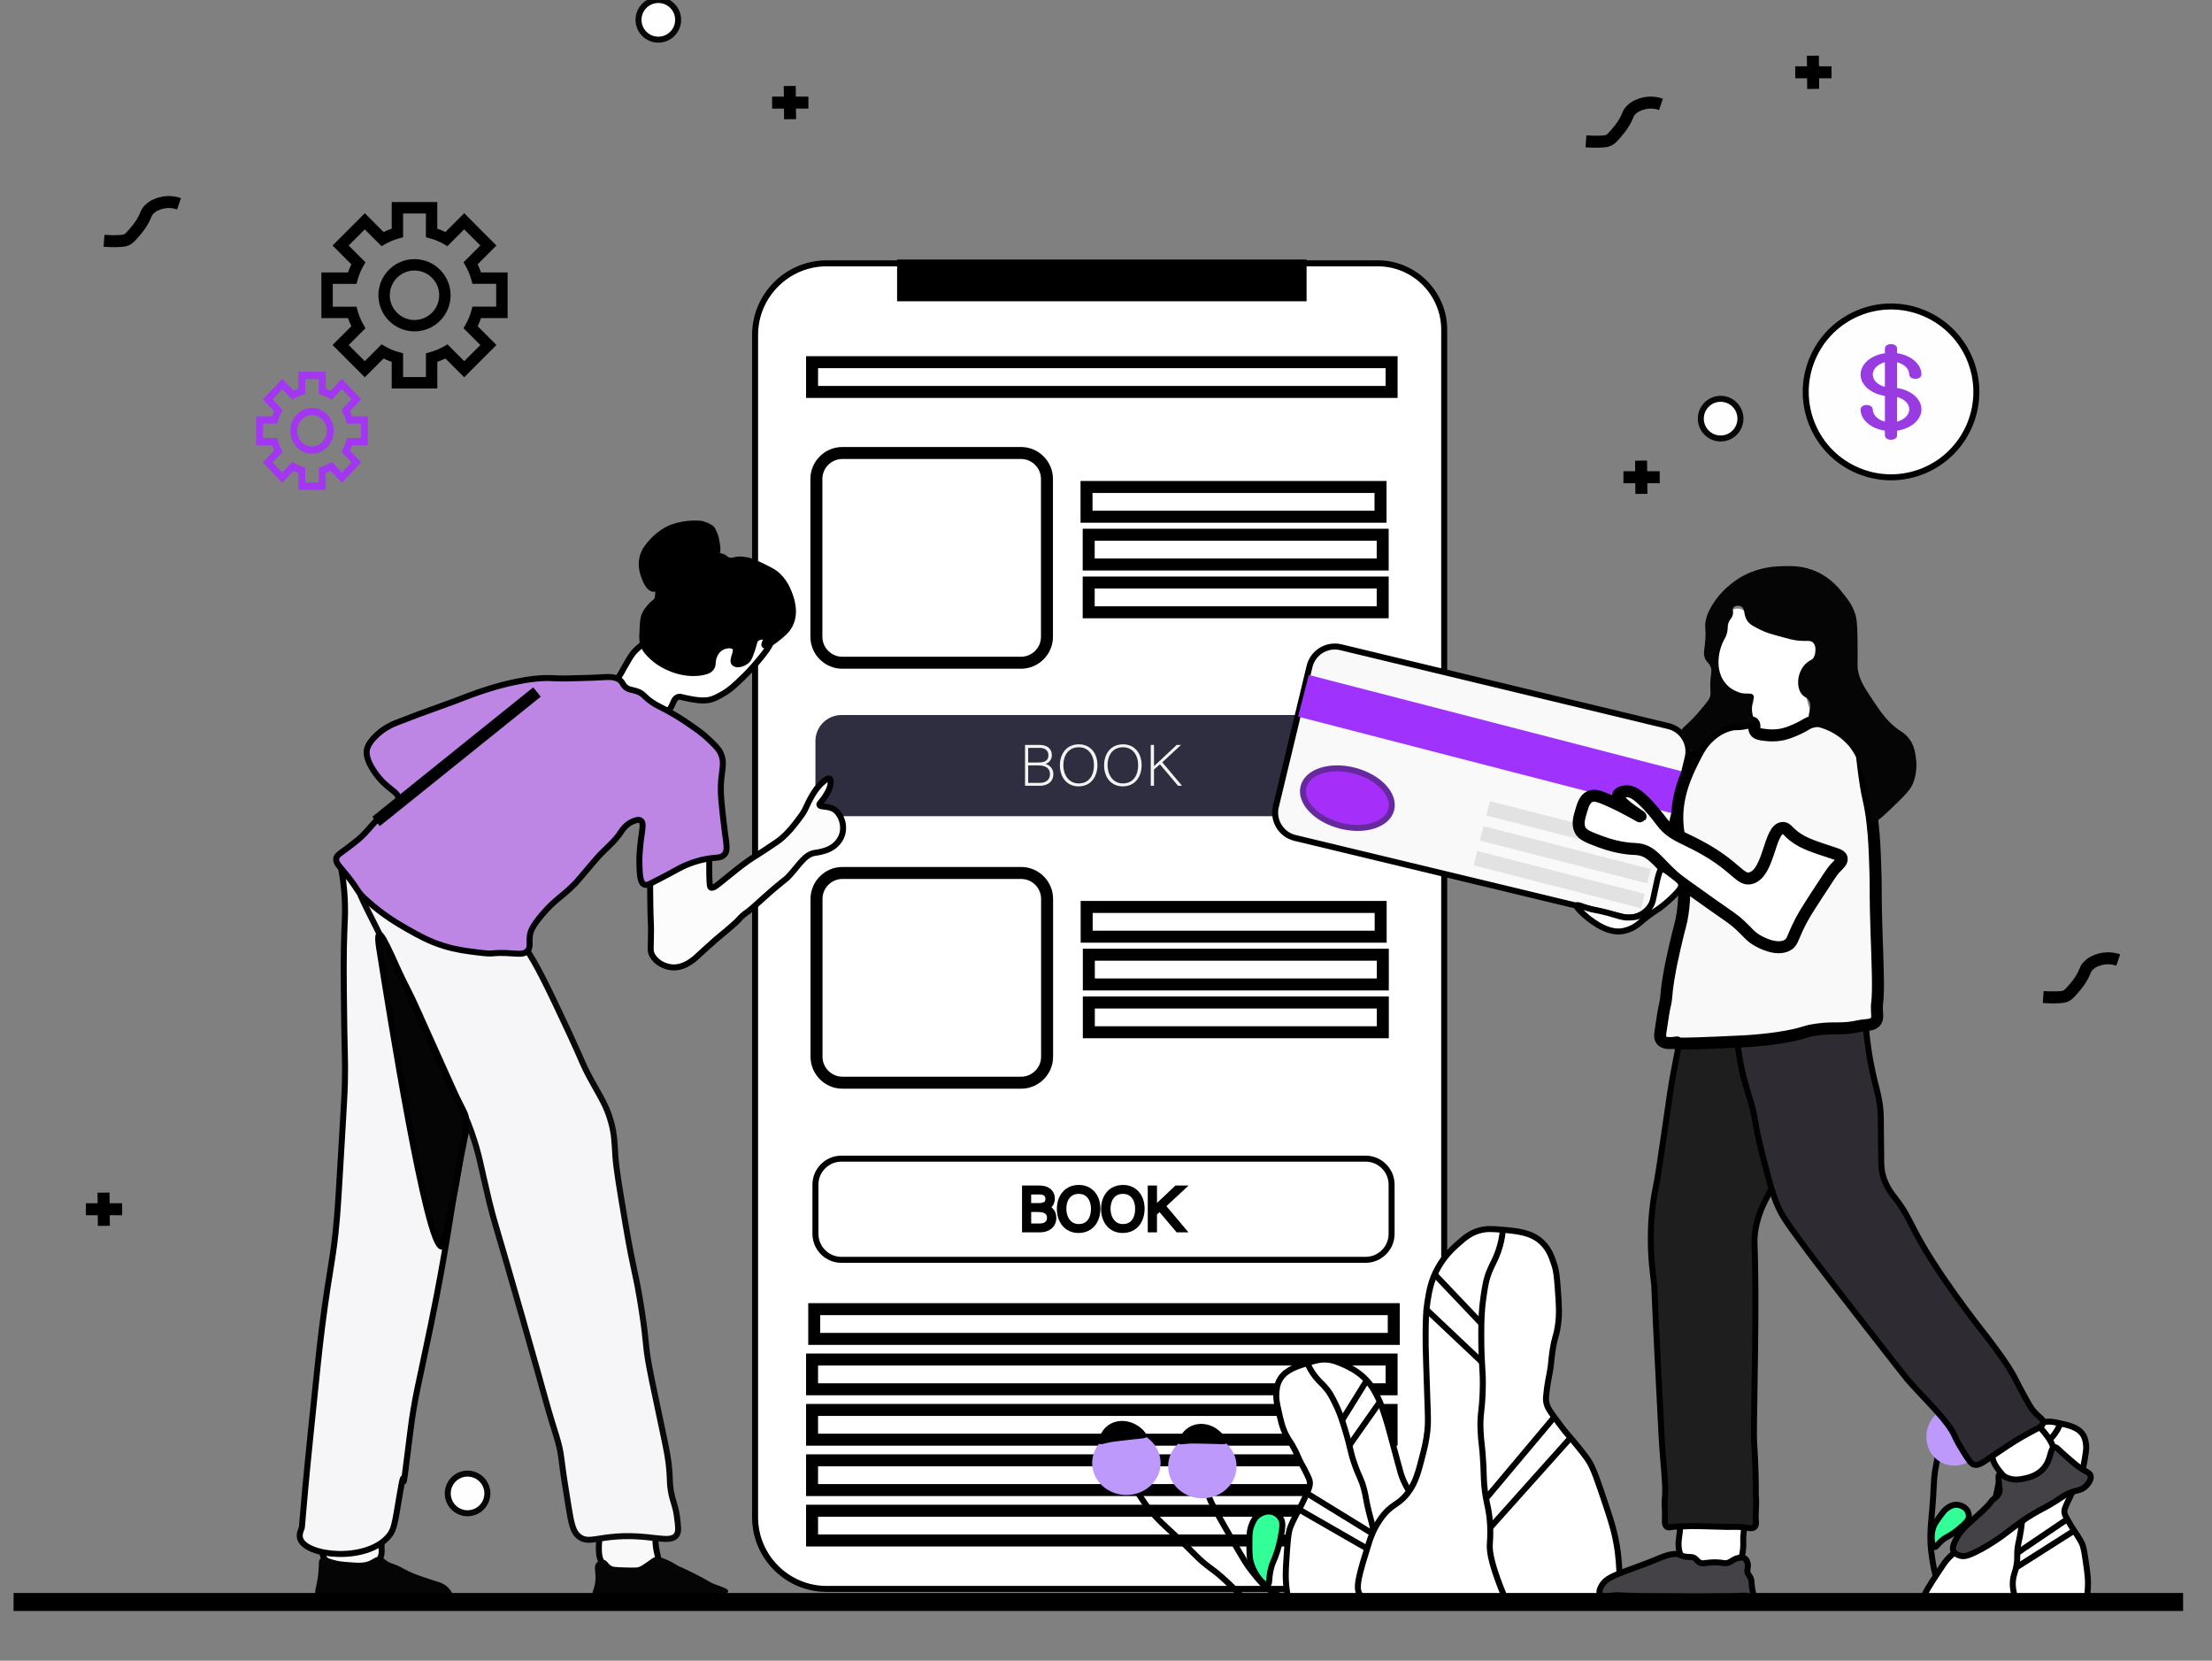 <svg width="369" height="277" viewBox="0 0 369 277" fill="none" xmlns="http://www.w3.org/2000/svg">
<rect x="0" y="0" width="369" height="277" fill="#808080" stroke="none"/>
<g clip-path="url(#clip0_101_1317)">
<path d="M323.65 237.149C323.639 238.213 323.588 239.85 323.383 241.848C323.142 244.189 322.72 244.882 322.616 247.305C322.554 248.712 322.435 250.822 322.183 253.448C321.88 256.625 322.05 258.234 322.374 260.311C322.608 261.819 323.102 264.019 324.262 266.569" stroke="black" stroke-miterlimit="10"/>
<path d="M330.418 241.813C331.798 239.37 331.041 236.327 328.726 235.018C326.412 233.708 323.416 234.626 322.036 237.07C320.656 239.513 321.413 242.555 323.728 243.865C326.043 245.175 329.038 244.256 330.418 241.813Z" fill="#BC99FA"/>
<path d="M325.264 234.566C325.257 234.812 325.513 234.855 327.61 236.081C328.781 236.763 329.361 237.105 329.538 237.228C330.428 237.863 330.684 238.216 330.965 238.097C331.426 237.903 331.412 236.683 331.3 235.998C331.253 235.731 331.152 235.165 330.745 234.588C330.114 233.701 329.203 233.445 328.954 233.383C327.293 232.943 325.286 233.888 325.264 234.566Z" fill="black"/>
<path d="M322.727 258.032C323.008 258.115 323.142 257.588 324.082 256.827C324.738 256.297 324.846 256.409 325.923 255.67C325.978 255.63 326.741 255.107 327.614 254.27C328.183 253.722 328.363 253.459 328.421 253.102C328.514 252.517 328.223 252.03 328.172 251.944C327.624 251.053 326.507 250.992 326.403 250.984C325.797 250.963 325.369 251.215 325.055 251.403C324.583 251.68 324.28 252.012 323.877 252.56C323.062 253.661 322.655 254.209 322.453 254.905C322.043 256.25 322.259 257.891 322.727 258.032Z" fill="#33FF99" stroke="black" stroke-miterlimit="10"/>
<path d="M344.784 266.537C344.831 266.537 344.864 266.537 344.907 266.537C345.094 266.533 345.448 266.526 346.539 266.486C347.797 266.443 347.984 266.429 348.125 266.252C348.19 266.169 348.204 266.068 348.283 264.953C348.302 264.705 348.312 264.438 348.312 264.124C348.312 263.493 348.273 262.84 348.092 261.509C347.775 259.211 347.62 258.061 347.264 257.354C346.867 256.564 346.129 255.471 345.757 254.927C345.512 254.566 345.296 254.173 344.849 253.383C344.518 252.791 344.345 252.452 344.374 251.998C344.388 251.767 344.478 251.543 344.658 251.1C344.914 250.479 345.127 250.083 345.3 249.736C345.703 248.921 345.66 248.82 346.042 247.969C346.547 246.84 346.684 246.891 347.058 246.05C347.502 245.062 347.624 244.279 347.837 242.977C347.988 242.036 348.06 241.556 347.992 240.983C347.909 240.362 347.819 239.659 347.256 238.999C346.417 238.011 345.037 237.708 343.433 237.358C342.63 237.185 342.071 237.062 341.311 237.142C340.367 237.235 339.718 237.564 338.922 237.964C338.403 238.224 337.466 238.711 336.565 239.587C335.614 240.518 335.221 241.387 334.832 242.242C334.504 242.974 334.341 243.547 334.028 244.705C333.844 245.379 333.704 246.029 333.433 247.291C333.185 248.442 332.824 250.158 332.824 250.158C332.507 251.662 332.428 252.052 332.183 252.69C331.891 253.444 331.578 253.985 331.34 254.396C330.453 255.922 329.978 256.741 328.972 257.473C327.776 258.349 327.25 258.068 325.913 259.089C325.596 259.33 325.329 259.572 325.106 259.807C324.63 260.297 324.331 260.734 324.216 260.907C320.799 265.981 320.702 266.533 320.926 266.84C321.091 267.071 321.311 266.991 324.933 266.789C326.421 266.706 327.055 266.681 327.924 266.732C329.17 266.8 330.125 266.952 330.125 266.952C330.828 267.063 331.088 267.143 331.668 267.204C332.489 267.287 333.163 267.247 333.596 267.204C336.179 266.851 337.134 266.732 337.361 266.717C337.361 266.717 337.729 266.692 337.776 266.688C337.822 266.685 338.161 266.663 338.168 266.663C338.32 266.652 339.66 266.569 342.442 266.533C342.637 266.53 342.806 266.53 342.961 266.526C343.246 266.522 343.39 266.522 343.574 266.526C344.093 266.522 344.24 266.54 344.784 266.537Z" fill="white" stroke="black" stroke-miterlimit="10"/>
<path d="M343.61 237.639C343.466 237.993 343.228 238.505 342.81 239.093C342.349 239.746 342.017 239.998 341.585 240.536C341.04 241.199 340.81 241.726 340.403 242.646C339.988 243.591 339.74 244.406 339.426 245.646C338.723 248.427 338.929 248.474 338.399 250.259C337.88 252.012 337.671 252.027 337.386 253.401C337.163 254.483 337.257 254.667 336.929 256.337C336.734 257.325 336.633 257.614 336.554 258.378C336.46 259.327 336.547 259.572 336.482 260.369C336.385 261.538 336.096 262.187 335.934 262.815C335.689 263.774 335.61 265.184 336.421 267.128" stroke="black" stroke-miterlimit="10"/>
<path d="M339.595 244.644L336.125 240.067" stroke="black" stroke-miterlimit="10"/>
<path d="M338.885 247.825L334.5 242.703" stroke="black" stroke-miterlimit="10"/>
<path d="M344.853 253.386L336.514 259.024" stroke="black" stroke-miterlimit="10"/>
<path d="M346.013 255.302L336.377 261.422" stroke="black" stroke-miterlimit="10"/>
<path d="M228.989 265.022H137.889C131.33 265.022 125.961 259.651 125.961 253.083V55.862C125.961 49.297 131.327 43.923 137.889 43.923H229.858C235.94 43.923 240.917 48.904 240.917 54.992V253.083C240.913 259.648 235.547 265.022 228.989 265.022Z" fill="white" stroke="black" stroke-miterlimit="10"/>
<path d="M227.818 136.138H140.353C137.975 136.138 136.029 134.19 136.029 131.809V123.593C136.029 121.213 137.975 119.265 140.353 119.265H227.818C230.196 119.265 232.142 121.213 232.142 123.593V131.809C232.142 134.19 230.196 136.138 227.818 136.138Z" fill="#2F2E40"/>
<path d="M170.994 124.25H173.419C174.749 124.25 175.466 124.942 175.466 125.923C175.466 126.731 174.969 127.258 174.392 127.413C174.889 127.55 175.715 128.026 175.715 129.097C175.715 130.46 174.669 131.063 173.459 131.063H170.994V124.25ZM173.239 127.178C174.442 127.178 174.897 126.742 174.897 125.952C174.897 125.281 174.421 124.737 173.444 124.737H171.516V127.182H173.239V127.178ZM171.52 130.576H173.477C174.392 130.576 175.156 130.129 175.156 129.126C175.156 128.26 174.59 127.665 173.188 127.665H171.52V130.576Z" fill="#F4F4F4"/>
<path d="M183.069 127.608C183.069 129.469 182.057 131.16 179.909 131.16C177.952 131.16 176.81 129.613 176.81 127.654C176.81 125.728 177.913 124.149 179.981 124.149C181.884 124.152 183.069 125.62 183.069 127.608ZM177.383 127.626C177.383 129.195 178.266 130.673 179.938 130.673C181.736 130.673 182.493 129.231 182.493 127.615C182.493 126.028 181.639 124.636 179.96 124.636C178.169 124.639 177.383 126.089 177.383 127.626Z" fill="#F4F4F4"/>
<path d="M190.442 127.608C190.442 129.469 189.43 131.16 187.282 131.16C185.325 131.16 184.183 129.613 184.183 127.654C184.183 125.728 185.286 124.149 187.354 124.149C189.257 124.152 190.442 125.62 190.442 127.608ZM184.756 127.626C184.756 129.195 185.639 130.673 187.311 130.673C189.109 130.673 189.866 129.231 189.866 127.615C189.866 126.028 189.012 124.636 187.332 124.636C185.541 124.639 184.756 126.089 184.756 127.626Z" fill="#F4F4F4"/>
<path d="M191.97 124.25H192.507V127.795C193.062 127.269 195.051 125.44 196.291 124.25H197.008L193.887 127.149L197.184 131.063H196.518L193.498 127.489L192.503 128.347V131.063H191.966V124.25H191.97Z" fill="#F4F4F4"/>
<path d="M108.487 146.904C108.433 147.142 108.451 148.422 108.487 150.983C108.527 153.926 108.599 153.482 108.599 155.174C108.599 158.186 108.379 158.575 108.819 159.365C109.493 160.573 110.898 161.251 112.123 161.349C113.817 161.486 115.125 160.483 115.867 159.917C115.986 159.827 115.882 159.903 117.648 158.29C118.509 157.508 118.945 157.111 119.287 156.815C120.181 156.04 120.221 156.058 121.298 155.134C122.311 154.269 122.815 153.836 123.035 153.591C123.269 153.331 123.629 152.902 124.242 152.418C124.512 152.209 124.721 152.079 124.811 152.011C125.37 151.585 125.856 151.124 126.995 150.103C131.291 146.251 130.804 147.019 131.788 145.926C133.413 144.116 134.307 142.496 135.961 142.247C136.173 142.215 136.508 142.19 137.02 142.053C137.705 141.872 138.714 141.602 139.553 140.729C139.755 140.52 140.31 139.928 140.544 138.965C140.584 138.799 140.746 138.089 140.544 137.202C140.479 136.917 140.274 136.062 139.553 135.326C138.48 134.237 136.8 134.76 136.689 134.222C136.645 134.01 136.898 133.934 137.528 133.025C137.892 132.495 138.083 132.127 138.148 131.99C138.526 131.222 138.559 130.8 138.562 130.583C138.566 130.277 138.566 129.981 138.397 129.88C138.072 129.692 137.362 130.359 136.991 130.706C136.429 131.232 136.08 131.748 135.835 132.112C135.546 132.542 135.363 132.884 135.132 133.31C134.674 134.161 134.584 134.468 134.307 135.005C133.95 135.701 133.615 136.138 133.027 136.906C132.339 137.807 131.518 138.882 130.217 139.964C129.835 140.282 129.164 140.729 127.82 141.62C125.673 143.044 125.788 142.889 124.887 143.521C123.532 144.473 122.094 145.649 121.002 146.539C119.748 147.564 118.941 148.271 118.567 148.029C118.455 147.957 118.408 147.816 118.361 146.994C118.307 146.063 118.318 145.367 118.321 145.01C118.329 144.08 118.329 143.466 118.239 142.695C118.141 141.865 118.091 141.447 117.95 141.288C116.83 140.036 109.46 142.601 108.487 146.904Z" fill="#FCFCFC" stroke="black" stroke-miterlimit="10"/>
<path d="M54.175 253.426C53.804 253.985 53.782 254.973 53.736 256.954C53.696 258.591 53.689 259.421 54.175 260.041C54.424 260.358 54.763 260.6 57.148 261.145C60.701 261.953 61.335 261.733 61.667 261.585C61.764 261.541 63.083 260.928 63.541 259.601C63.717 259.085 63.674 258.732 63.653 257.945C63.577 255.32 63.959 255.028 63.735 254.378C62.896 251.955 55.84 250.919 54.175 253.426Z" fill="#F9F9F9" stroke="#020202" stroke-miterlimit="10"/>
<path d="M100.228 255.85C99.893 256.636 99.897 258.032 99.897 258.165C99.904 258.941 99.907 259.568 100.228 260.261C100.942 261.797 102.596 262.306 102.762 262.356C103.432 262.551 103.313 262.32 105.734 262.356C106.999 262.375 107.331 262.439 107.936 262.245C108.354 262.111 109.284 261.812 109.698 261.033C110.167 260.149 109.525 259.5 109.367 257.505C109.223 255.688 109.695 255.457 109.367 254.858C108.242 252.788 101.353 253.21 100.228 255.85Z" fill="#F9F9F9" stroke="#020202" stroke-miterlimit="10"/>
<path d="M56.874 142.41C56.157 143.481 57.31 144.527 57.534 150.514C57.624 152.949 57.462 153.519 57.368 157.959C57.321 160.27 57.336 162.258 57.368 166.229C57.447 176.036 57.635 176.252 57.534 180.62C57.494 182.25 57.343 184.847 57.036 190.048C56.611 197.261 56.402 200.868 56.211 203.115C55.599 210.332 55.098 210.646 53.732 221.311C53.292 224.745 52.835 229.225 51.916 238.184C50.175 255.143 50.518 254.465 50.251 255.092C50.15 255.331 49.847 256.016 50.1 256.708C51.156 259.63 61.245 260.586 64.878 256.182C65.717 255.165 65.84 254.31 66.625 249.596C68.031 241.138 66.485 254.768 68.442 238.844C69.155 233.044 69.901 230.646 71.912 220.814C74.481 208.244 74.849 204.187 76.24 196.392C76.557 194.614 77.108 191.855 78.193 186.409C80.96 172.512 81.371 170.943 82.16 168.71C83.284 165.515 84.286 162.68 86.29 159.116C87.803 156.429 88.207 156.317 88.272 155.477C88.841 148.072 59.206 138.929 56.874 142.41Z" fill="#F6F5F7" stroke="black" stroke-miterlimit="10"/>
<path d="M107.471 107.301C106.455 107.947 105.734 108.791 105.734 108.791C105.266 109.339 104.898 109.985 104.163 111.272C103.554 112.34 103.525 112.492 103.172 112.928C102.484 113.776 102.116 113.79 102.016 114.252C101.904 114.764 102.257 115.193 103.504 116.65C104.779 118.136 105.421 118.883 105.651 119.049C106.304 119.51 107.579 120.412 109.122 120.123C110.433 119.878 111.28 118.839 111.518 118.551C112.437 117.436 112.26 116.614 113.031 116.289C113.489 116.098 113.684 116.333 115.179 116.592C116.037 116.74 116.916 116.895 117.795 116.812C118.84 116.715 119.568 116.311 120.44 115.821C121.766 115.07 122.57 114.317 124.076 112.845C124.368 112.56 125.604 111.345 127.049 109.538C128.487 107.741 128.703 107.146 128.537 106.641C128.303 105.931 127.391 105.639 126.883 105.484C124.93 104.885 123.219 105.476 121.925 105.815C119.186 106.533 116.876 106.508 113.165 106.475C110.862 106.454 109.125 106.252 107.471 107.301Z" fill="white" stroke="black" stroke-miterlimit="10"/>
<path d="M332.367 242.775C332.356 241.004 334.068 239.756 334.929 239.133C335.098 239.01 338.197 236.81 340.103 238.004C340.547 238.281 340.882 238.718 341.332 239.298C341.66 239.724 342.143 240.359 342.489 241.289C342.777 242.068 342.637 242.159 342.903 242.559C343.448 243.385 344.312 243.421 344.309 243.789C344.305 244.106 343.664 244.312 343.069 244.55C341.855 245.04 342.334 245.062 340.176 246.158C337.812 247.36 336.612 247.955 335.714 247.598C335.318 247.442 335.023 247.1 334.435 246.411C333.242 245.03 332.378 244.027 332.367 242.775Z" fill="white" stroke="black" stroke-miterlimit="10"/>
<path d="M280.271 254.436C280.274 254.108 280.26 254.13 280.271 254.065C280.447 252.986 283.319 252.29 285.766 252.369C287.672 252.431 290.476 253.004 290.807 254.313C290.84 254.443 290.933 254.927 290.89 255.511C290.861 255.911 290.764 256.38 290.807 257.123C290.807 257.134 290.807 257.141 290.807 257.148C290.854 257.891 290.728 259.067 290.559 259.565C290.069 261.004 287.582 261.534 287.128 261.632C284.948 262.097 283.215 261.336 282.501 261.011C281.604 260.6 280.88 260.272 280.436 259.482C279.827 258.393 280.029 256.932 280.105 256.38C280.145 256.106 280.263 255.41 280.271 254.436Z" fill="white" stroke="black" stroke-miterlimit="10"/>
<path d="M280.263 173.756C280.058 174.229 279.799 175.614 279.272 178.387C278.779 180.988 278.559 182.564 277.73 188.313C276.966 193.604 276.563 196.244 276.408 197.023C276.148 198.351 275.809 199.905 275.59 202.185C275.518 202.924 275.388 204.439 275.384 206.444C275.373 209.842 275.727 212.41 275.86 213.452C276.069 215.09 275.903 214.523 276.519 226.574C276.833 232.68 277.1 237.888 277.179 239.475C277.413 244.002 277.968 247.81 277.73 249.949C277.618 250.963 277.791 251.991 277.745 253.008C277.712 253.682 277.658 254.389 278.062 254.663C278.3 254.826 278.573 254.75 279.038 254.678C279.734 254.573 280.444 254.638 281.146 254.58C282.126 254.497 284.144 254.559 288.177 254.678C288.991 254.703 289.813 254.624 290.62 254.717C291.676 254.84 292.328 255.056 292.699 254.688C292.987 254.404 292.937 253.938 292.905 253.545C292.807 252.351 293.013 251.143 292.933 249.949C292.843 248.579 292.937 249.311 292.865 245.971C292.832 244.514 292.764 242.649 292.605 240.355C292.555 239.619 292.609 236.179 292.717 229.329C292.717 229.329 292.847 222.577 292.829 215.876C292.822 212.911 292.782 210.881 292.739 209.254C292.703 207.873 292.681 207.497 292.678 207.166C292.616 202.765 295.308 198.675 295.913 197.738C303.845 185.496 310.162 175.74 307.92 171.217C304.753 164.837 283.391 166.543 280.263 173.756Z" fill="#1E1E1E" stroke="black" stroke-miterlimit="10"/>
<path d="M289.006 101.693C289.121 101.639 289.719 101.383 290.382 101.581C290.743 101.689 290.988 101.895 291.427 102.353C292.166 103.121 292.645 103.763 292.75 103.897C293.442 104.784 294.548 105.007 296.274 105.328C299.96 106.017 301.203 105.083 302.169 106.1C303.189 107.175 302.71 109.177 302.667 109.354C302.328 110.688 301.582 110.703 301.124 112.055C300.735 113.206 300.933 114.212 301.29 116.026C301.784 118.526 302.44 119.106 302.007 120.051C301.683 120.758 300.984 121.072 299.582 121.707C298.75 122.082 297.434 122.663 295.614 122.699C294.36 122.724 292.728 122.76 291.979 121.707C291.575 121.137 291.586 120.47 291.593 119.943C291.622 118.111 292.735 117.548 292.418 116.69C292.18 116.041 291.47 116.16 289.279 115.092C287.881 114.41 287.175 114.057 286.8 113.437C286.544 113.015 286.53 112.722 286.361 110.295C286.191 107.893 286.188 107.922 286.195 107.814C286.271 106.724 286.707 105.729 287.571 103.734C288.134 102.447 288.433 101.953 289.006 101.693Z" fill="white"/>
<path d="M232.142 60.41H135.467V65.373H232.142V60.41Z" fill="white" stroke="black" stroke-width="2" stroke-miterlimit="10"/>
<path d="M170.327 110.54H140.512C138.134 110.54 136.188 108.593 136.188 106.212V79.886C136.188 77.506 138.134 75.558 140.512 75.558H170.327C172.706 75.558 174.652 77.506 174.652 79.886V106.212C174.652 108.593 172.706 110.54 170.327 110.54Z" fill="white" stroke="black" stroke-width="2" stroke-miterlimit="10"/>
<path d="M230.297 81.225H181.253V86.187H230.297V81.225Z" fill="white" stroke="black" stroke-width="2" stroke-miterlimit="10"/>
<path d="M230.657 89.192H181.614V94.155H230.657V89.192Z" fill="white" stroke="black" stroke-width="2" stroke-miterlimit="10"/>
<path d="M230.657 97.163H181.614V102.126H230.657V97.163Z" fill="white" stroke="black" stroke-width="2" stroke-miterlimit="10"/>
<path d="M170.349 180.587H140.533C138.155 180.587 136.209 178.64 136.209 176.259V149.933C136.209 147.553 138.155 145.605 140.533 145.605H170.349C172.727 145.605 174.673 147.553 174.673 149.933V176.259C174.673 178.64 172.727 180.587 170.349 180.587Z" fill="white" stroke="black" stroke-width="2" stroke-miterlimit="10"/>
<path d="M230.319 151.272H181.275V156.235H230.319V151.272Z" fill="white" stroke="black" stroke-width="2" stroke-miterlimit="10"/>
<path d="M230.679 159.239H181.635V164.202H230.679V159.239Z" fill="white" stroke="black" stroke-width="2" stroke-miterlimit="10"/>
<path d="M230.679 167.21H181.635V172.173H230.679V167.21Z" fill="white" stroke="black" stroke-width="2" stroke-miterlimit="10"/>
<path d="M227.818 210.131H140.353C137.975 210.131 136.029 208.183 136.029 205.802V197.586C136.029 195.206 137.975 193.258 140.353 193.258H227.818C230.196 193.258 232.142 195.206 232.142 197.586V205.802C232.142 208.183 230.196 210.131 227.818 210.131Z" fill="white" stroke="black" stroke-miterlimit="10"/>
<path d="M170.994 198.239H173.419C174.749 198.239 175.466 198.932 175.466 199.913C175.466 200.72 174.969 201.247 174.392 201.402C174.889 201.539 175.715 202.015 175.715 203.087C175.715 204.45 174.669 205.052 173.459 205.052H170.994V198.239ZM173.239 201.171C174.442 201.171 174.897 200.735 174.897 199.945C174.897 199.274 174.421 198.73 173.444 198.73H171.516V201.171H173.239ZM171.52 204.569H173.477C174.392 204.569 175.156 204.122 175.156 203.119C175.156 202.253 174.59 201.658 173.188 201.658H171.52V204.569Z" fill="white" stroke="black" stroke-miterlimit="10"/>
<path d="M183.066 201.601C183.066 203.462 182.053 205.153 179.905 205.153C177.949 205.153 176.806 203.606 176.806 201.647C176.806 199.721 177.909 198.142 179.977 198.142C181.884 198.142 183.066 199.613 183.066 201.601ZM177.383 201.619C177.383 203.187 178.266 204.666 179.938 204.666C181.736 204.666 182.493 203.227 182.493 201.608C182.493 200.021 181.639 198.629 179.959 198.629C178.169 198.629 177.383 200.082 177.383 201.619Z" fill="white" stroke="black" stroke-miterlimit="10"/>
<path d="M190.439 201.601C190.439 203.462 189.426 205.153 187.278 205.153C185.322 205.153 184.179 203.606 184.179 201.647C184.179 199.721 185.282 198.142 187.35 198.142C189.257 198.142 190.439 199.613 190.439 201.601ZM184.756 201.619C184.756 203.187 185.639 204.666 187.311 204.666C189.109 204.666 189.866 203.227 189.866 201.608C189.866 200.021 189.012 198.629 187.332 198.629C185.541 198.629 184.756 200.082 184.756 201.619Z" fill="white" stroke="black" stroke-miterlimit="10"/>
<path d="M191.97 198.239H192.507V201.784C193.062 201.258 195.051 199.429 196.291 198.239H197.008L193.887 201.139L197.184 205.052H196.518L193.498 201.478L192.503 202.336V205.052H191.966V198.239H191.97Z" fill="white" stroke="black" stroke-miterlimit="10"/>
<path d="M232.503 218.358H135.827V223.32H232.503V218.358Z" fill="white" stroke="black" stroke-width="2" stroke-miterlimit="10"/>
<path d="M232.142 226.761H135.467V231.724H232.142V226.761Z" fill="white" stroke="black" stroke-width="2" stroke-miterlimit="10"/>
<path d="M232.142 235.169H135.467V240.132H232.142V235.169Z" fill="white" stroke="black" stroke-width="2" stroke-miterlimit="10"/>
<path d="M232.142 243.573H135.467V248.535H232.142V243.573Z" fill="white" stroke="black" stroke-width="2" stroke-miterlimit="10"/>
<path d="M232.142 251.98H135.467V256.943H232.142V251.98Z" fill="white" stroke="black" stroke-width="2" stroke-miterlimit="10"/>
<path d="M216.961 44.288H150.649V49.251H216.961V44.288Z" fill="black" stroke="black" stroke-width="2" stroke-miterlimit="10"/>
<path d="M270.707 152.923L216.027 139.762C213.714 139.207 212.279 136.855 212.834 134.543L218.456 111.15C219.011 108.834 221.36 107.399 223.67 107.954L278.35 121.115C280.663 121.671 282.098 124.022 281.543 126.334L275.921 149.728C275.366 152.04 273.02 153.479 270.707 152.923Z" fill="#F9F9F9" stroke="black" stroke-miterlimit="10"/>
<path d="M280.842 128.727L218.331 112.579L216.539 119.529L279.05 135.677L280.842 128.727Z" fill="#9F32FD"/>
<path d="M232.081 135.043C232.742 132.512 230.003 129.604 225.964 128.547C221.924 127.489 218.113 128.683 217.452 131.214C216.791 133.744 219.53 136.653 223.57 137.71C227.609 138.767 231.42 137.573 232.081 135.043Z" fill="#A52FF8" stroke="#672A9E" stroke-miterlimit="10"/>
<path d="M275.405 144.965L247.469 137.803L246.856 140.197L274.793 147.358L275.405 144.965Z" fill="#E2E2E2"/>
<path d="M276.478 140.785L248.542 133.624L247.929 136.017L275.866 143.179L276.478 140.785Z" fill="#E2E2E2"/>
<path d="M289.834 172.609C289.701 173.266 289.856 174.261 290.166 176.248C290.649 179.361 291.37 181.507 291.82 182.975C293.074 187.069 292.487 186.668 294.022 192.677C295.276 197.575 295.903 200.028 297.106 202.271C297.859 203.678 299.261 205.561 302.065 209.33C302.407 209.788 303.146 210.78 306.032 214.513C308.591 217.827 310.58 220.37 311.43 221.459C315.845 227.111 318.054 229.939 318.263 230.17C321.653 233.986 324.904 236.893 326.086 239.544C326.482 240.435 326.864 241.059 327.628 242.299C328.641 243.948 328.954 244.182 329.282 244.283C330.064 244.532 330.724 243.966 332.698 242.628C333.873 241.83 335.678 240.604 337.325 239.652C339.714 238.267 340.839 237.989 340.849 237.225C340.86 236.601 340.114 236.507 338.976 235.021C338.615 234.548 338.248 233.877 337.531 232.554C337.004 231.58 336.738 231.097 336.222 230.058C334.792 227.187 331.473 223.039 329.614 220.63C329.109 219.973 326.76 216.922 324.216 213.185C318.392 204.634 319.088 203.577 316.064 199.732C315.6 199.141 314.583 197.893 314.082 195.985C313.794 194.892 313.812 194.091 313.809 192.071C313.805 190.362 313.747 188.652 313.755 186.943C313.765 182.438 312.616 181.475 311.661 174.813C310.875 169.327 311.52 169.031 310.67 167.975C306.713 163.091 290.959 167.069 289.834 172.609Z" fill="#2F2B33" stroke="black" stroke-miterlimit="10"/>
<path d="M274.374 149.106L246.438 141.944L245.826 144.338L273.762 151.499L274.374 149.106Z" fill="#E2E2E2"/>
<path d="M282.98 125.808C283.453 124.888 284.011 123.94 284.98 123.016C285.467 122.551 286.739 121.371 288.634 120.913C289.661 120.665 289.611 120.931 291.178 120.625C291.787 120.506 292.242 120.376 292.508 120.628C292.84 120.939 292.497 121.451 292.782 121.952C293.06 122.443 293.733 122.508 294.71 122.612C296.18 122.771 297.304 122.504 297.528 122.45C298.299 122.259 299.067 121.931 299.355 121.808C299.459 121.765 299.69 121.664 299.975 121.527C300.778 121.144 301.333 120.798 301.448 120.729C302.331 120.203 303.953 120.12 305.175 120.297C307.863 120.69 309.351 122.461 309.448 122.583C309.459 122.594 309.466 122.605 309.47 122.612C310.623 124.084 310.439 125.187 311.012 129.339C311.646 133.923 311.938 133.404 312.389 137.443C312.663 139.896 312.728 141.696 312.828 144.61C312.955 148.159 312.854 148.318 312.94 152.108C313.045 156.776 313.315 161.865 313.272 165.064C313.236 167.571 313.03 167.145 313.106 168.591C313.149 169.403 313.228 169.861 312.94 170.301C312.414 171.105 311.11 170.929 310.241 171.127C307.146 171.83 306.212 171.278 303.023 171.733C300.839 172.043 301.2 172.314 298.011 172.891C295.971 173.258 294.396 173.41 292.833 173.551C291.496 173.673 289.903 173.742 286.717 173.882C276.285 174.337 280.163 173.825 279.723 173.882C278.984 173.976 277.698 174.178 277.168 173.497C276.851 173.093 276.927 172.552 277.024 171.899C277.381 169.558 277.557 168.389 277.683 167.874C278.112 166.153 277.813 166.449 278.343 163.188C278.667 161.19 278.999 159.722 279.388 158.005C280.227 154.298 280.447 154.132 280.71 152.217C280.797 151.578 281.017 149.843 280.984 147.585C280.977 147.171 280.952 145.901 280.599 142.954C280.227 139.881 280.022 139.308 279.881 137.991C279.341 132.751 281.597 128.509 282.98 125.808Z" fill="#F9F9F9" stroke="black" stroke-width="2" stroke-miterlimit="10"/>
<path d="M297.391 138.1C298.245 138.071 298.31 139.106 300.613 140.332C301.629 140.873 302.649 141.219 304.166 141.739C306.256 142.453 307.092 142.572 307.221 143.145C307.348 143.686 306.735 144.188 306.065 144.884C305.676 145.288 304.814 146.615 303.092 149.266C301.488 151.737 300.685 152.97 299.87 154.723C298.998 156.602 298.973 157.169 298.216 157.619C296.382 158.709 293.575 157.104 293.175 156.876C291.993 156.202 291.701 155.65 290.364 154.395C289.164 153.27 288.678 153.035 285.571 150.839C281.781 148.155 279.882 146.817 279.125 146.125C276.404 143.64 275.593 141.995 273.341 141.659C272.628 141.555 272.195 141.641 270.779 141.411C270.073 141.295 268.725 141.039 267.06 140.419C265.024 139.658 264.004 139.279 263.59 138.435C263.114 137.468 263.428 136.397 263.756 135.294C264.051 134.298 264.343 133.31 265.161 132.895C265.896 132.524 266.732 132.783 268.134 133.393C271.136 134.695 273.633 136.257 273.669 136.206C273.716 136.141 269.554 133.717 269.95 132.567C270.138 132.029 271.248 131.99 271.356 131.986C272.213 131.964 273.132 132.386 274.992 134.385C276.22 135.705 276.858 136.635 277.305 137.198C278.948 139.265 280.555 139.564 283.669 141.252C289.73 144.534 290.263 146.983 292.097 146.464C295.2 145.573 295.11 138.179 297.391 138.1Z" fill="white" stroke="black" stroke-width="2" stroke-miterlimit="10"/>
<path d="M280.57 121.721C280.674 121.404 280.793 121.404 281.727 120.509C282.854 119.427 283.499 118.637 284.314 117.642C285.009 116.794 285.117 116.578 285.197 116.372C285.463 115.676 285.287 115.381 285.308 114.057C285.334 112.3 285.658 112.055 285.362 111.244C285.081 110.472 284.743 110.576 284.426 109.812C284.062 108.932 284.357 108.438 284.48 106.67C284.613 104.784 284.321 104.723 284.534 103.583C284.764 102.36 285.272 101.509 285.69 100.827C287.561 97.765 290.411 96.239 290.923 95.976C293.669 94.548 296.144 94.461 297.423 94.432C298.93 94.396 300.883 94.35 303.099 95.37C305.492 96.47 306.85 98.201 307.618 99.175C308.245 99.976 308.955 100.878 309.434 102.263C309.722 103.092 309.83 103.81 309.874 106.948C309.931 110.998 309.769 111.034 309.985 112.019C310.331 113.628 310.998 114.634 312.299 116.596C313.625 118.601 314.919 120.549 316.98 121.891C317.311 122.104 317.837 122.421 318.356 123.049C319.243 124.12 319.441 125.31 319.567 126.136C319.675 126.825 319.927 128.614 319.127 130.659C318.673 131.809 317.567 132.855 315.383 134.958C313.124 137.133 312.645 137.259 312.36 137.122C311.906 136.902 312.205 136.138 311.686 133.548C311.524 132.733 311.434 132.516 311.232 131.42C311.041 130.388 311.041 130.157 310.883 129.519C310.656 128.61 310.374 127.95 310.158 127.452C309.809 126.641 309.398 125.689 308.699 124.765C307.236 122.832 305.225 121.93 304.587 121.678C302.984 121.047 302.382 121.238 301.942 120.574C301.178 119.424 302.573 117.887 301.668 116.715C301.279 116.21 300.847 116.271 300.4 115.557C300.007 114.93 299.975 114.295 299.96 113.959C299.903 112.654 300.508 111.164 301.614 110.374C302.058 110.057 302.241 110.1 302.497 109.768C303.045 109.058 303.052 107.77 302.443 107.179C301.982 106.732 301.495 106.995 299.964 106.847C299.121 106.768 298.357 106.555 296.825 106.129C295.366 105.725 294.634 105.523 293.741 105.083C292.458 104.452 291.802 104.127 291.373 103.374C290.804 102.378 291.135 101.531 290.49 101.17C290.065 100.928 289.42 101.015 289.168 101.336C288.937 101.628 289.204 101.909 289.056 102.548C288.926 103.114 288.663 103.139 288.397 103.76C288.112 104.42 288.292 104.661 288.123 105.469C287.957 106.241 287.701 106.454 287.352 107.233C287.305 107.337 286.771 108.56 286.692 109.934C286.656 110.533 286.552 112.376 287.795 113.905C287.989 114.147 288.851 115.204 290.274 115.561C291.42 115.849 292.133 115.478 292.476 115.947C292.797 116.387 292.274 116.841 292.256 118.151C292.238 119.417 292.714 119.839 292.422 120.3C292.061 120.866 291.182 120.509 289.777 120.686C287.719 120.946 285.381 122.244 284.101 124.048C283.575 124.791 283.503 125.234 283.056 125.317C281.928 125.512 280.091 123.189 280.57 121.721Z" fill="#050505"/>
<path d="M342.738 241.394C343.073 241.333 343.199 241.628 344.5 242.772C345.819 243.933 346.478 244.514 347.31 245.033C348.222 245.603 348.619 245.686 348.741 246.137C348.975 247.002 347.855 247.969 347.804 248.012C347.087 248.618 346.528 248.517 345.379 248.95C344.536 249.268 344.244 249.542 343.011 250.328C341.134 251.525 340.712 251.594 339.044 252.589C337.581 253.462 336.489 254.292 334.305 255.951C334.305 255.951 331.145 258.353 328.41 259.37C328.132 259.471 327.585 259.659 326.979 259.482C326.857 259.446 326.071 259.24 325.823 258.598C325.776 258.479 325.642 258.075 326.187 256.957C326.677 255.944 327.264 255.28 327.466 255.056C328.14 254.31 328.514 254.021 329.614 253.029C332.828 250.133 331.671 250.75 332.752 249.888C332.961 249.718 333.386 249.394 333.534 248.842C333.613 248.546 333.556 248.38 333.48 247.63C333.329 246.177 333.394 246.039 333.48 245.975C333.747 245.776 334.212 246.285 335.076 246.58C336.158 246.948 337.13 246.736 337.83 246.58C338.345 246.469 339.754 246.158 340.802 245.037C342.28 243.468 341.898 241.545 342.738 241.394Z" fill="#444147" stroke="black" stroke-miterlimit="10"/>
<path d="M108.783 100.853C108.783 100.853 108.109 101.451 107.626 102.382C107.295 103.024 107.259 103.666 107.194 104.946C107.129 106.209 107.093 106.84 107.298 107.467C107.608 108.434 108.221 109.015 108.869 109.617C109.165 109.891 110.556 111.146 112.92 111.85C113.536 112.034 115.348 112.517 117.298 112.098C118.001 111.947 118.372 111.756 118.62 111.438C119.06 110.872 118.739 110.389 119.118 109.455C119.211 109.22 119.543 108.405 120.357 107.965C121.053 107.59 122.17 107.457 122.588 107.965C123.168 108.668 121.972 110.068 122.505 110.612C122.887 111.002 123.954 110.753 124.57 110.198C124.959 109.848 125.136 109.325 125.478 108.297C125.863 107.136 125.824 106.778 126.22 106.479C126.703 106.111 127.485 106.09 127.708 106.396C127.972 106.76 127.348 107.449 127.543 107.637C127.748 107.832 128.649 107.276 129.442 106.645C130.573 105.747 131.269 105.192 131.755 104.247C132.851 102.108 131.946 99.763 131.6 98.869C131.377 98.288 130.797 96.835 129.37 95.684C128.926 95.327 128.303 95.02 127.056 94.404C125.438 93.599 124.797 93.466 124.357 93.412C123.611 93.318 123.24 93.271 122.786 93.383C122.552 93.441 122.231 93.563 121.82 93.52C121.402 93.477 121.154 93.307 121.103 93.271C120.97 93.174 120.999 93.152 120.855 93.051C120.714 92.95 120.581 92.892 120.112 92.748C119.662 92.608 119.633 92.615 119.59 92.553C119.453 92.369 119.637 92.175 119.683 91.684C119.701 91.489 119.658 91.143 119.543 90.454C119.474 90.036 119.428 89.827 119.356 89.567C119.298 89.358 119.226 89.206 119.1 88.903C118.948 88.543 118.869 88.359 118.768 88.243C118.61 88.056 118.44 87.966 118.188 87.829C117.972 87.71 117.799 87.648 117.547 87.558C117.547 87.558 117.251 87.403 116.956 87.374C113.867 87.067 111.586 88.2 111.586 88.2C110.066 88.979 109.14 89.924 108.693 90.433C108.08 91.132 107.489 91.807 107.204 92.914C106.862 94.249 107.197 95.345 107.37 95.89C107.5 96.294 108.084 98.137 109.024 98.205C109.305 98.227 109.608 98.086 109.767 98.266C109.846 98.357 109.849 98.476 109.806 98.97C109.763 99.46 109.745 99.706 109.723 99.778C109.594 100.275 109.212 100.474 108.783 100.853Z" fill="black" stroke="black" stroke-miterlimit="10"/>
<path d="M59.941 147.874C59.624 148.404 59.84 148.924 63.245 155.647C66.031 161.151 67.22 163.437 68.204 165.407C69.393 167.791 69.234 167.61 73.987 178.142C77.598 186.142 77.915 186.748 78.614 188.728C80.045 192.786 80.117 194.228 81.587 200.306C82.503 204.075 82.33 202.928 87.205 219.988C89.461 227.883 90.412 231.335 90.841 232.889C92.629 239.389 93.281 240.334 93.652 243.309C93.983 245.989 94.261 247.688 94.809 251.082C95.317 254.234 95.587 255.59 96.708 256.376C97.926 257.228 99.108 256.676 101.832 256.376C108.351 255.659 111.796 257.707 112.905 255.962C113.255 255.413 113.14 254.548 112.905 252.82C112.668 251.042 112.242 250.566 111.914 248.687C111.687 247.378 111.796 247.06 111.666 245.379C111.518 243.471 111.241 242.104 110.841 240.168C109.381 233.134 108.826 230.729 108.361 228.258C107.554 223.97 107.972 224.554 107.039 218.498C106.059 212.154 105.72 212.305 104.394 204.439C103.335 198.142 102.801 194.989 102.657 192.861C102.509 190.65 102.524 189.247 101.915 187.072C101.176 184.432 100.228 183.069 98.61 180.126C97.086 177.352 97.118 176.927 94.974 172.353C91.587 165.118 89.547 160.772 87.537 157.962C79.757 147.102 61.862 144.642 59.941 147.874Z" fill="#F6F5F7" stroke="#0A0A0A" stroke-miterlimit="10"/>
<path d="M62.377 123.063C63.872 121.44 65.627 120.744 66.261 120.499C69.224 119.359 70.704 118.789 73.368 117.851C77.339 116.455 78.398 115.857 81.879 114.793C82.805 114.508 84.232 114.093 86.091 113.718C86.78 113.581 87.85 113.368 89.147 113.22C91.832 112.921 92.239 113.267 95.594 113.137C97.165 113.076 98.736 113.072 100.304 112.971C101.424 112.899 102.848 112.78 103.608 113.631C103.882 113.938 103.85 114.093 104.188 114.457C104.794 115.117 105.464 114.995 106.419 115.366C107.392 115.745 107.313 116.113 108.732 117.105C109.547 117.674 109.824 117.725 111.129 118.428C113.049 119.463 114.437 120.419 115.258 120.993C116.448 121.819 117.341 122.443 118.397 123.474C119.37 124.419 119.871 124.888 120.213 125.624C120.898 127.081 120.473 128.167 120.296 130.255C120.134 132.159 120.354 134.035 120.793 137.782C121.15 140.834 121.51 141.84 120.793 142.579C120.145 143.25 119.395 142.889 117.157 143.405C116.469 143.564 114.963 143.961 113.356 144.812C112.714 145.151 110.653 146.305 108.48 147.376C108.221 147.502 107.842 147.683 107.489 147.542C106.768 147.254 106.714 145.869 106.664 144.069C106.606 142.078 106.967 139.726 106.996 139.521C107.187 138.085 107.374 137.202 106.913 136.873C106.552 136.617 105.99 136.834 105.673 136.956C104.433 137.432 103.763 138.493 103.525 138.857C102.459 140.491 100.83 141.678 99.558 143.156C96.048 147.236 96.405 146.882 96.088 147.21C93.616 149.757 92.708 149.883 90.47 152.505C88.747 154.525 88.495 155.38 88.405 155.978C88.228 157.154 88.574 158.013 87.991 158.626C87.465 159.178 86.592 159.098 85.76 159.041C81.529 158.741 83.079 159.286 79.811 158.875C77.623 158.6 76.103 158.409 74.11 157.8C71.623 157.039 69.93 156.087 67.995 154.987C66.463 154.117 64.07 152.739 61.386 150.355C58.986 148.224 60.323 148.815 56.676 144.567C56.46 144.314 55.984 143.762 56.096 143.16C56.197 142.623 56.701 142.384 58.038 141.382C58.467 141.061 58.878 140.715 59.307 140.39C60.687 139.337 61.357 138.399 62.377 137.288C65.195 134.212 66.474 134.377 66.47 133.277C66.467 131.889 64.488 131.781 62.377 128.603C61.051 126.608 61.097 125.544 61.22 124.964C61.263 124.755 61.425 124.091 62.377 123.063Z" fill="#BD85E4" stroke="black" stroke-miterlimit="10"/>
<path d="M277.236 144.999C277.572 144.916 278.062 145.292 279.035 146.038C279.936 146.731 280.39 147.084 280.44 147.535C280.494 147.979 280.235 148.393 279.366 149.273C277.993 150.666 276.793 151.506 276.793 151.506C275.244 152.512 274.267 153.288 273.64 153.84C273.417 154.038 272.952 154.456 272.217 154.813C272.217 154.813 271.489 155.167 270.689 155.311C267.799 155.827 264.639 152.905 264.091 152.404C263.86 152.191 262.844 151.254 263.006 151.012C263.114 150.85 263.702 151.102 264.552 151.383C266.159 151.917 265.99 151.65 268.361 152.299C270.145 152.79 270.52 153.017 271.554 153.039C272.577 153.061 273.143 152.862 273.33 152.79C274.505 152.343 275.132 151.459 275.312 151.178C275.662 150.64 275.719 150.262 276.022 148.801C276.703 145.533 276.88 145.086 277.236 144.999Z" fill="white" stroke="black" stroke-miterlimit="10"/>
<path d="M73.735 207.923C73.832 207.905 74.258 206.001 75.112 202.188C75.616 199.931 75.858 198.791 76.103 197.391C76.279 196.385 76.477 195.155 76.542 194.744C76.892 192.562 76.888 192.378 77.094 191.325C77.303 190.25 77.393 189.994 77.591 188.843C77.811 187.567 77.858 186.95 77.688 186.236C77.609 185.897 77.508 185.648 77.148 184.93C76.409 183.444 75.825 182.459 75.479 181.832C74.91 180.8 74.683 180.183 74.106 178.816C73.364 177.06 73.418 177.312 70.968 171.902C65.901 160.714 63.88 155.675 63.263 155.877C62.917 155.989 63.177 157.674 63.267 158.243C64.856 168.274 71.213 208.378 73.735 207.923Z" fill="#050505" stroke="black" stroke-miterlimit="10"/>
<path d="M53.483 259.947C53.051 260.308 53.289 260.77 53.069 262.677C52.806 264.953 52.327 265.502 52.737 266.068C53.166 266.652 54.06 266.584 55.869 266.548C57.523 266.512 59.181 266.638 60.838 266.566C61.944 266.515 61.386 266.576 70.207 266.757C73.504 266.822 75.227 266.843 75.443 266.162C75.627 265.577 74.636 264.686 74.546 264.607C73.966 264.088 73.371 263.94 72.73 263.738C71.202 263.262 69.987 262.825 69.598 262.681C67.4 261.866 67.022 261.329 65.631 260.863C65.31 260.755 64.824 260.614 64.319 260.207C63.98 259.933 63.937 259.785 63.706 259.684C63.105 259.417 62.37 259.947 61.912 260.203C60.744 260.852 59.552 260.658 57.397 260.499C55.022 260.315 54.168 259.377 53.483 259.947Z" fill="#050505"/>
<path d="M99.507 260.694C99.071 261.224 99.302 261.859 99.342 262.843C99.432 264.993 98.484 265.599 98.927 266.317C99.36 267.016 100.542 266.894 103.118 266.782C103.118 266.782 105.821 266.663 109.338 266.649C112.988 266.631 114.812 266.623 115.842 266.782C115.842 266.782 117.565 267.049 119.478 266.616C119.543 266.602 120.174 266.454 120.855 266.01C121.251 265.754 121.482 265.603 121.485 265.408C121.492 264.993 120.502 264.719 119.255 264.25C118.123 263.824 118.638 263.857 115.619 262.349C113.276 261.181 113.518 261.437 112.725 260.943C112.505 260.806 111.777 260.344 110.743 259.951C110.022 259.677 109.677 259.633 109.338 259.702C108.931 259.785 108.772 259.976 108.098 260.445C107.388 260.943 107.032 261.192 106.61 261.354C106.365 261.451 106.138 261.502 104.131 261.437C102.405 261.379 102.214 261.329 101.983 261.188C101.345 260.802 101.309 260.293 100.743 260.196C100.293 260.117 99.788 260.351 99.507 260.694Z" fill="#050505"/>
<path d="M62.73 137.01L89.573 115.424" stroke="black" stroke-width="2" stroke-miterlimit="10"/>
<path d="M328.606 70.818C331.614 63.55 328.166 55.218 320.905 52.208C313.644 49.198 305.319 52.649 302.312 59.916C299.304 67.184 302.752 75.516 310.013 78.526C317.274 81.537 325.599 78.086 328.606 70.818Z" fill="#FEFDFF" stroke="black" stroke-miterlimit="10"/>
<path d="M316.468 64.72V60.417C317.65 60.716 318.497 61.524 318.497 62.469C318.497 62.87 318.951 63.194 319.513 63.194C320.075 63.194 320.529 62.87 320.529 62.469C320.529 60.716 318.781 59.252 316.468 58.913V58.116C316.468 57.716 316.014 57.391 315.452 57.391C314.889 57.391 314.435 57.716 314.435 58.116V58.913C312.122 59.248 310.374 60.716 310.374 62.469C310.374 64.222 312.122 65.687 314.435 66.026V70.329C313.253 70.029 312.407 69.221 312.407 68.276C312.407 67.876 311.953 67.551 311.39 67.551C310.828 67.551 310.374 67.876 310.374 68.276C310.374 70.029 312.122 71.493 314.435 71.832V72.63C314.435 73.03 314.889 73.355 315.452 73.355C316.014 73.355 316.468 73.03 316.468 72.63V71.832C318.781 71.497 320.529 70.029 320.529 68.276C320.529 66.523 318.781 65.055 316.468 64.72ZM312.407 62.469C312.407 61.524 313.253 60.716 314.435 60.417V64.522C313.257 64.222 312.407 63.414 312.407 62.469ZM316.468 70.325V66.22C317.65 66.52 318.497 67.328 318.497 68.273C318.497 69.221 317.65 70.025 316.468 70.325Z" fill="#983BE0"/>
<path d="M287.031 73.135C288.856 73.135 290.335 71.654 290.335 69.827C290.335 68 288.856 66.52 287.031 66.52C285.206 66.52 283.726 68 283.726 69.827C283.726 71.654 285.206 73.135 287.031 73.135Z" fill="#FEFDFF" stroke="#070707" stroke-miterlimit="10"/>
<path d="M77.998 252.402C79.823 252.402 81.302 250.921 81.302 249.094C81.302 247.268 79.823 245.787 77.998 245.787C76.173 245.787 74.694 247.268 74.694 249.094C74.694 250.921 76.173 252.402 77.998 252.402Z" fill="#FEFDFF" stroke="#070707" stroke-miterlimit="10"/>
<path d="M109.821 6.615C111.646 6.615 113.125 5.134 113.125 3.307C113.125 1.481 111.646 0 109.821 0C107.996 0 106.516 1.481 106.516 3.307C106.516 5.134 107.996 6.615 109.821 6.615Z" fill="#FEFDFF" stroke="#070707" stroke-miterlimit="10"/>
<path d="M84.675 53.056V45.442H80.239C80.081 44.98 79.894 44.526 79.677 44.089L82.812 40.951L77.436 35.563L74.301 38.701C73.861 38.484 73.411 38.297 72.95 38.138V33.702H65.343V38.142C64.881 38.3 64.427 38.488 63.991 38.704L60.856 35.566L55.476 40.951L58.611 44.089C58.395 44.529 58.208 44.98 58.049 45.442H53.613V53.056H58.049C58.208 53.517 58.395 53.972 58.611 54.408L55.476 57.546L60.856 62.931L63.991 59.793C64.431 60.009 64.881 60.197 65.343 60.356V64.796H72.95V60.356C73.411 60.197 73.865 60.009 74.301 59.793L77.436 62.931L82.816 57.546L79.681 54.408C79.897 53.968 80.085 53.517 80.243 53.056H84.675ZM80.128 57.55L77.439 60.24L74.64 57.438L74.009 57.798C73.299 58.206 72.539 58.52 71.749 58.736L71.05 58.927V62.891H67.242V58.927L66.543 58.736C65.753 58.52 64.993 58.206 64.283 57.798L63.652 57.438L60.852 60.24L58.164 57.55L60.964 54.747L60.604 54.116C60.2 53.405 59.883 52.644 59.667 51.855L59.476 51.155H55.516V47.346H59.476L59.667 46.646C59.883 45.856 60.197 45.095 60.604 44.385L60.964 43.754L58.164 40.951L60.852 38.261L63.652 41.063L64.283 40.702C64.993 40.298 65.753 39.981 66.543 39.765L67.242 39.574V35.606H71.047V39.57L71.746 39.761C72.535 39.977 73.295 40.291 74.005 40.699L74.636 41.059L77.436 38.257L80.124 40.948L77.324 43.75L77.684 44.381C78.088 45.092 78.405 45.853 78.621 46.643L78.812 47.343H82.773V51.151H78.812L78.621 51.851C78.405 52.641 78.092 53.402 77.684 54.112L77.324 54.744L80.128 57.55Z" fill="black"/>
<path d="M69.144 43.22C65.822 43.22 63.123 45.925 63.123 49.247C63.123 52.569 65.825 55.274 69.144 55.274C72.467 55.274 75.166 52.569 75.166 49.247C75.166 45.925 72.463 43.22 69.144 43.22ZM69.144 53.373C66.871 53.373 65.022 51.523 65.022 49.247C65.022 46.971 66.871 45.121 69.144 45.121C71.418 45.121 73.267 46.971 73.267 49.247C73.267 51.523 71.415 53.373 69.144 53.373Z" fill="black"/>
<path d="M61.364 74.271V69.448H58.705C58.611 69.156 58.496 68.868 58.37 68.59L60.251 66.603L57.026 63.194L55.145 65.181C54.882 65.044 54.611 64.925 54.334 64.824V62.015H49.772V64.824C49.494 64.925 49.224 65.044 48.961 65.181L47.08 63.194L43.855 66.603L45.736 68.59C45.606 68.868 45.494 69.156 45.401 69.448H42.741V74.271H45.401C45.494 74.563 45.61 74.851 45.736 75.129L43.855 77.116L47.08 80.525L48.961 78.537C49.224 78.674 49.494 78.793 49.772 78.894V81.704H54.334V78.894C54.611 78.793 54.882 78.674 55.145 78.537L57.026 80.525L60.251 77.116L58.37 75.129C58.499 74.851 58.611 74.563 58.705 74.271H61.364ZM58.636 77.116L57.026 78.822L55.346 77.048L54.968 77.275C54.543 77.531 54.085 77.733 53.613 77.87L53.195 77.993V80.503H50.914V77.993L50.496 77.87C50.024 77.733 49.566 77.535 49.141 77.275L48.763 77.048L47.083 78.822L45.473 77.116L47.152 75.342L46.936 74.941C46.694 74.491 46.503 74.011 46.374 73.51L46.258 73.066H43.883V70.657H46.258L46.374 70.213C46.503 69.712 46.691 69.232 46.936 68.781L47.152 68.381L45.473 66.606L47.083 64.9L48.763 66.675L49.141 66.448C49.566 66.191 50.024 65.989 50.496 65.852L50.914 65.73V63.219H53.195V65.73L53.613 65.852C54.085 65.989 54.543 66.188 54.968 66.448L55.346 66.675L57.026 64.9L58.636 66.606L56.957 68.381L57.173 68.781C57.415 69.232 57.606 69.712 57.735 70.213L57.851 70.657H60.225V73.066H57.851L57.735 73.51C57.606 74.011 57.418 74.491 57.173 74.941L56.957 75.342L58.636 77.116Z" fill="#A236F1"/>
<path d="M52.053 68.042C50.063 68.042 48.442 69.755 48.442 71.858C48.442 73.964 50.06 75.674 52.053 75.674C54.045 75.674 55.663 73.96 55.663 71.858C55.663 69.755 54.045 68.042 52.053 68.042ZM52.053 74.469C50.691 74.469 49.581 73.297 49.581 71.858C49.581 70.418 50.691 69.246 52.053 69.246C53.415 69.246 54.525 70.418 54.525 71.858C54.525 73.297 53.415 74.469 52.053 74.469Z" fill="#A236F1"/>
<path d="M273.759 76.831L273.817 82.375" stroke="black" stroke-width="2" stroke-miterlimit="10"/>
<path d="M270.819 79.601H276.869" stroke="black" stroke-width="2" stroke-miterlimit="10"/>
<path d="M131.744 14.341L131.798 19.884" stroke="black" stroke-width="2" stroke-miterlimit="10"/>
<path d="M128.804 17.114H134.851" stroke="black" stroke-width="2" stroke-miterlimit="10"/>
<path d="M17.268 198.924L17.326 204.464" stroke="black" stroke-width="2" stroke-miterlimit="10"/>
<path d="M14.328 201.694H20.374" stroke="black" stroke-width="2" stroke-miterlimit="10"/>
<path d="M302.418 9.287L302.472 14.831" stroke="black" stroke-width="2" stroke-miterlimit="10"/>
<path d="M299.477 12.057H305.524" stroke="black" stroke-width="2" stroke-miterlimit="10"/>
<path d="M264.566 23.578C265.406 23.639 266.101 23.642 266.606 23.632C267.82 23.606 268.119 23.502 268.314 23.412C268.736 23.217 269.024 22.892 269.582 22.254C269.961 21.817 270.411 21.298 270.905 20.49C271.669 19.235 271.478 19.037 272.008 18.449C272.721 17.659 273.633 17.406 274.047 17.291C275.417 16.909 276.584 17.233 277.078 17.403" stroke="black" stroke-width="2" stroke-miterlimit="10"/>
<path d="M17.351 40.165C18.19 40.226 18.886 40.23 19.39 40.219C20.605 40.194 20.904 40.089 21.099 39.999C21.52 39.804 21.808 39.48 22.367 38.841C22.745 38.405 23.196 37.886 23.689 37.078C24.453 35.822 24.262 35.624 24.792 35.036C25.506 34.246 26.417 33.994 26.832 33.878C28.201 33.496 29.369 33.821 29.862 33.99" stroke="black" stroke-width="2" stroke-miterlimit="10"/>
<path d="M340.846 166.301C341.685 166.362 342.381 166.366 342.885 166.355C344.1 166.33 344.399 166.225 344.593 166.135C345.015 165.94 345.303 165.616 345.862 164.977C346.24 164.541 346.691 164.021 347.184 163.214C347.948 161.958 347.757 161.76 348.287 161.172C349 160.382 349.912 160.13 350.327 160.014C351.696 159.632 352.863 159.957 353.357 160.126" stroke="black" stroke-width="2" stroke-miterlimit="10"/>
<path d="M219.249 266.851C219.022 266.865 218.766 266.883 216.996 266.944C215.386 267.002 215.144 267.002 214.95 266.771C214.86 266.667 214.831 266.53 214.633 265.029C214.586 264.694 214.55 264.333 214.524 263.907C214.47 263.053 214.46 262.165 214.579 260.351C214.784 257.213 214.881 255.644 215.278 254.652C215.717 253.545 216.564 252.001 216.989 251.23C217.27 250.721 217.515 250.166 218.013 249.058C218.384 248.229 218.575 247.753 218.496 247.14C218.46 246.829 218.323 246.534 218.052 245.953C217.67 245.138 217.364 244.622 217.115 244.171C216.528 243.107 216.575 242.963 216.009 241.848C215.267 240.37 215.094 240.453 214.543 239.349C213.89 238.051 213.663 237.008 213.278 235.262C213 234.004 212.867 233.358 212.907 232.579C212.957 231.731 213.011 230.772 213.67 229.827C214.658 228.41 216.398 227.876 218.413 227.252C219.422 226.942 220.128 226.729 221.108 226.761C222.323 226.801 223.184 227.187 224.232 227.652C224.917 227.959 226.157 228.525 227.385 229.632C228.679 230.801 229.259 231.941 229.832 233.062C230.315 234.022 230.571 234.783 231.072 236.319C231.367 237.217 231.602 238.079 232.059 239.764C232.477 241.3 233.086 243.583 233.086 243.583C233.62 245.585 233.756 246.104 234.128 246.948C234.567 247.94 235.014 248.64 235.356 249.174C236.625 251.154 237.302 252.218 238.654 253.116C240.257 254.187 240.909 253.758 242.708 255.02C243.904 255.861 244.574 256.719 245.035 257.318C246.246 258.898 247.634 260.712 246.938 261.967C246.358 263.013 244.841 262.753 239.936 263.965C238.156 264.405 237.71 264.6 236.513 264.961C236.29 265.029 235.248 265.35 234.066 265.639C234.066 265.639 230.964 266.389 228.744 266.393C228.733 266.393 228.423 266.393 228.211 266.393C228.153 266.393 227.717 266.393 227.71 266.393C227.515 266.393 225.793 266.403 222.236 266.613C221.649 266.645 221.241 266.674 220.787 266.706C219.969 266.789 219.822 266.814 219.249 266.851Z" fill="white" stroke="black" stroke-miterlimit="10"/>
<path d="M218.222 227.652C218.434 228.114 218.787 228.788 219.371 229.546C220.02 230.386 220.463 230.696 221.065 231.382C221.818 232.229 222.16 232.922 222.758 234.13C223.371 235.371 223.76 236.449 224.265 238.097C225.407 241.794 225.148 241.874 225.98 244.243C226.794 246.566 227.068 246.566 227.548 248.398C227.93 249.845 227.825 250.101 228.391 252.326C228.726 253.646 228.881 254.025 229.047 255.053C229.252 256.326 229.158 256.669 229.313 257.736C229.54 259.309 229.966 260.16 230.229 260.993C230.629 262.266 230.848 264.171 229.984 266.872" stroke="black" stroke-miterlimit="10"/>
<path d="M223.962 236.756L227.998 230.245" stroke="black" stroke-miterlimit="10"/>
<path d="M225.151 240.997L230.308 233.661" stroke="black" stroke-miterlimit="10"/>
<path d="M218.009 249.069L229.158 255.922" stroke="black" stroke-miterlimit="10"/>
<path d="M216.694 251.767L229.544 259.154" stroke="black" stroke-miterlimit="10"/>
<path d="M250.257 205.088C248.859 204.973 247.89 204.904 246.661 205.272C245.144 205.727 244.207 206.571 243.064 207.591C242.322 208.259 240.978 209.485 239.861 211.487C238.683 213.6 238.398 215.432 238.11 217.239C237.868 218.78 237.854 219.966 237.818 222.343C237.8 223.732 237.836 225.048 237.915 227.631C237.983 229.982 238.11 233.477 238.11 233.477C238.218 236.539 238.254 237.336 238.11 238.675C237.94 240.251 237.656 241.408 237.432 242.292C236.607 245.563 236.16 247.316 234.812 249.062C233.205 251.136 232.218 250.743 230.441 253.145C229.202 254.829 228.622 256.514 228.398 257.228C226.755 262.501 225.93 265.134 226.993 266.104C227.461 266.533 228.384 266.638 230.225 266.843C231.912 267.031 232.355 266.865 236.495 266.851C236.495 266.851 236.495 266.851 239.338 266.854C242.509 266.858 242.509 266.858 242.509 266.858C243.864 266.865 244.221 266.879 245.032 266.861C246.066 266.836 246.808 266.778 247.09 266.76C249.457 266.598 250.711 266.879 254.275 266.876C257.241 266.872 257.504 266.674 260.156 266.771C262.563 266.858 263.003 266.887 263.003 266.887C263.021 266.887 264.877 266.991 267.071 266.89C267.565 266.869 268.185 266.829 268.754 266.457C269.175 266.18 269.413 265.826 269.586 265.491C269.803 265.072 270.347 264.023 270.069 260.853C269.936 259.312 269.846 258.295 269.485 256.586C269.222 255.334 268.887 254.054 268.026 251.482C266.541 247.031 265.806 244.802 264.916 243.504C263.929 242.054 262.257 240.114 261.421 239.143C260.866 238.501 260.336 237.787 259.284 236.359C258.491 235.284 258.066 234.667 257.925 233.762C257.857 233.308 257.911 232.832 258.023 231.908C258.181 230.606 258.369 229.762 258.505 229.03C258.833 227.302 258.718 227.115 258.988 225.319C259.349 222.945 259.597 223.003 259.864 221.236C260.181 219.147 260.062 217.575 259.864 214.924C259.72 213.02 259.648 212.046 259.28 210.935C258.884 209.73 258.444 208.37 257.237 207.223C255.453 205.51 253.05 205.319 250.257 205.088Z" fill="white" stroke="black" stroke-miterlimit="10"/>
<path d="M250.657 205.582C250.574 206.315 250.387 207.407 249.943 208.691C249.453 210.112 249.017 210.715 248.524 211.894C247.911 213.369 247.738 214.477 247.457 216.417C247.169 218.404 247.1 220.089 247.1 222.635C247.104 228.338 247.461 228.363 247.338 232.056C247.219 235.67 246.873 235.76 246.981 238.555C247.071 240.763 247.298 241.095 247.457 244.489C247.551 246.501 247.5 247.096 247.695 248.633C247.933 250.537 248.185 251.002 248.408 252.589C248.502 253.246 248.552 253.827 248.578 254.353C248.657 256.056 248.549 257.347 248.527 257.585C248.43 258.851 248.87 261.365 251.169 266.804" stroke="black" stroke-miterlimit="10"/>
<path d="M246.967 220.597L239.331 212.562" stroke="black" stroke-miterlimit="10"/>
<path d="M247.126 227.097L237.749 218.246" stroke="black" stroke-miterlimit="10"/>
<path d="M259.291 236.355L247.897 249.924" stroke="black" stroke-miterlimit="10"/>
<path d="M262.004 239.811L248.671 254.707" stroke="black" stroke-miterlimit="10"/>
<path d="M217.451 267.229C216.391 267.146 214.755 266.883 213.054 265.989C211.13 264.975 210.071 263.651 208.759 261.978C207.991 261 207.552 260.301 205.383 256.535C203.336 252.975 202.305 251.175 201.905 250.234C201.285 248.773 200.518 246.584 200.064 243.742" stroke="black" stroke-miterlimit="10"/>
<path d="M211.49 264.301C211.858 264.153 211.591 263.413 212.002 261.678C212.287 260.47 212.496 260.506 213.079 258.692C213.112 258.595 213.519 257.303 213.797 255.547C213.98 254.396 213.966 253.927 213.746 253.451C213.386 252.676 212.694 252.351 212.568 252.297C211.274 251.72 210.024 252.629 209.908 252.716C209.238 253.221 208.979 253.895 208.781 254.393C208.496 255.132 208.427 255.799 208.424 256.806C208.413 258.825 208.406 259.835 208.73 260.842C209.357 262.789 210.874 264.542 211.49 264.301Z" fill="#33FF99" stroke="black" stroke-miterlimit="10"/>
<path d="M200.572 249.91C203.724 249.91 206.28 247.523 206.28 244.579C206.28 241.635 203.724 239.248 200.572 239.248C197.419 239.248 194.864 241.635 194.864 244.579C194.864 247.523 197.419 249.91 200.572 249.91Z" fill="#BC99FA"/>
<path d="M204.532 240.741C204.388 240.965 204.103 240.864 201.224 240.806C199.62 240.774 198.813 240.759 198.568 240.774C197.278 240.853 196.799 241.026 196.59 240.763C196.244 240.337 197.004 239.255 197.545 238.703C197.757 238.487 198.211 238.036 198.975 237.747C200.164 237.3 201.242 237.574 201.534 237.654C203.48 238.18 204.925 240.124 204.532 240.741Z" fill="black"/>
<path d="M207.537 266.713C206.777 265.887 205.577 264.639 203.991 263.211C202.136 261.541 201.292 261.278 199.494 259.457C198.446 258.396 196.856 256.824 194.788 254.937C192.287 252.654 191.296 251.28 190.096 249.433C189.228 248.095 188.089 246.039 187.264 243.259" stroke="black" stroke-miterlimit="10"/>
<path d="M187.898 249.354C191.051 249.354 193.606 246.967 193.606 244.023C193.606 241.079 191.051 238.692 187.898 238.692C184.746 238.692 182.19 241.079 182.19 244.023C182.19 246.967 184.746 249.354 187.898 249.354Z" fill="#BC99FA"/>
<path d="M191.213 239.688C191.109 239.93 190.806 239.868 187.952 240.204C186.36 240.391 185.563 240.485 185.318 240.532C184.053 240.784 183.61 241.022 183.358 240.792C182.951 240.416 183.534 239.244 183.981 238.624C184.158 238.382 184.533 237.874 185.25 237.484C186.356 236.882 187.459 237.004 187.765 237.041C189.776 237.297 191.513 239.024 191.213 239.688Z" fill="black"/>
<path d="M2.267 267.2H364.178" stroke="black" stroke-width="3" stroke-miterlimit="10"/>
<path d="M280.145 259.312C280.296 259.374 280.646 259.547 281.179 259.644C281.813 259.756 281.997 259.63 282.418 259.767C282.995 259.954 283.006 260.311 283.492 260.593C284.062 260.925 284.375 260.632 285.806 260.593C287.489 260.546 287.683 260.932 288.451 260.593C288.973 260.362 289.139 260.073 289.856 259.889C290.224 259.796 290.681 259.687 291.052 259.929C291.416 260.167 291.503 260.618 291.55 260.838C291.676 261.476 291.388 261.668 291.51 262.245C291.607 262.71 291.809 262.649 292.047 263.237C292.278 263.806 292.116 263.925 292.296 264.975C292.433 265.783 292.595 266.09 292.418 266.255C292.242 266.425 291.889 266.295 291.593 266.216C291.049 266.064 291.074 266.18 288.62 266.216C287.64 266.23 287.889 266.209 286.184 266.216C284.364 266.223 284.044 266.248 282.714 266.255C281.071 266.266 281.006 266.23 278.624 266.216C275.817 266.194 276.12 266.245 274.285 266.216C269.031 266.133 270.357 266.025 269.453 266.093C268.174 266.191 267.222 266.374 266.913 265.884C266.621 265.422 267.075 264.654 267.201 264.438C267.839 263.352 268.931 262.916 271.085 262.079C272.693 261.458 274.329 260.921 275.918 260.261C277.258 259.698 279.082 258.88 280.145 259.312Z" fill="#444147" stroke="black" stroke-miterlimit="10"/>
</g>
<defs>
<clipPath id="clip0_101_1317">
<rect width="369" height="277" fill="white"/>
</clipPath>
</defs>
</svg>
